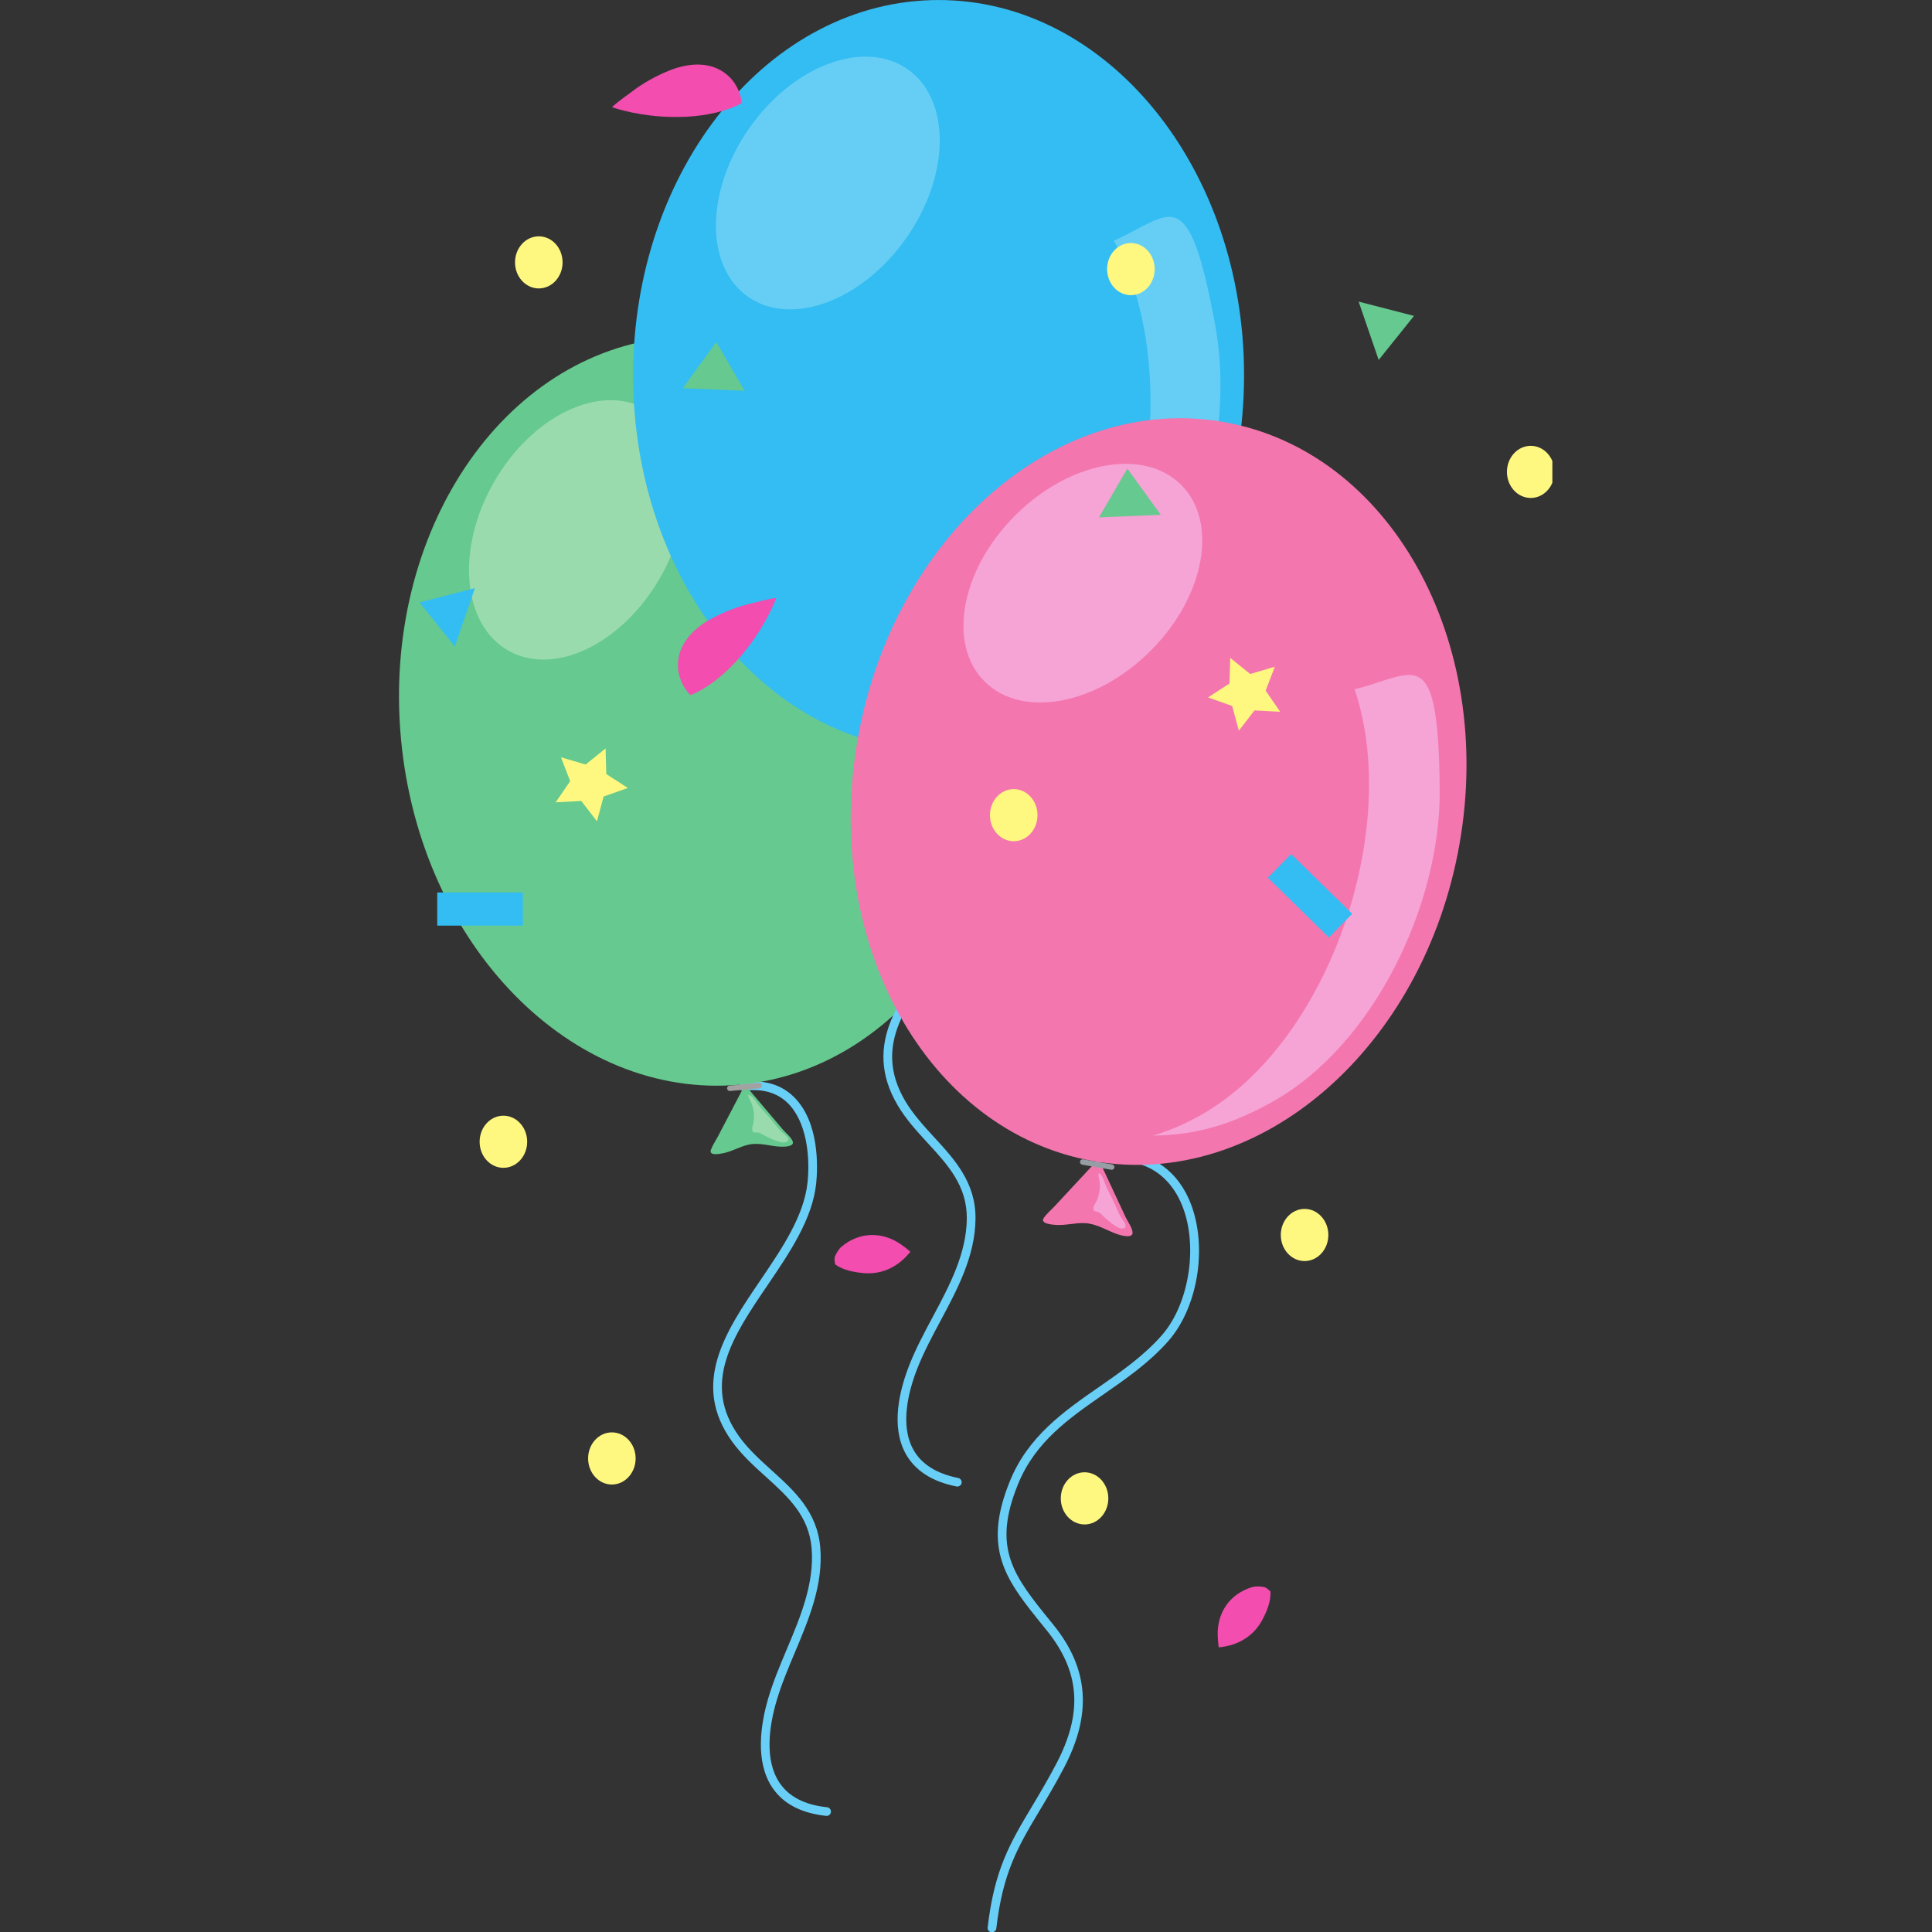 <?xml version="1.0" encoding="UTF-8"?>
<svg xmlns="http://www.w3.org/2000/svg" xmlns:xlink="http://www.w3.org/1999/xlink" width="375pt" height="375pt" viewBox="0 0 375 375" version="1.2">
<rect x="0" y="0" width="375" height="375" fill="#333333" stroke="none"/>
<defs>
<clipPath id="clip1">
  <path d="M 191.246 223 L 233 223 L 233 375 L 191.246 375 Z M 191.246 223 "/>
</clipPath>
<clipPath id="clip2">
  <path d="M 292.402 86 L 301.312 86 L 301.312 97 L 292.402 97 Z M 292.402 86 "/>
</clipPath>
</defs>
<g id="surface1">
<path style=" stroke:none;fill-rule:nonzero;fill:rgb(41.179%,81.18%,96.469%);fill-opacity:1;" d="M 160.449 352.465 C 160.414 352.465 160.387 352.461 160.355 352.461 C 155.543 351.949 152.031 350.117 149.93 347.008 C 146.547 341.996 147.602 334.867 149.078 329.766 C 150.02 326.527 151.383 323.281 152.703 320.148 C 155.359 313.848 158.098 307.332 157.535 300.516 C 157 294.184 152.934 290.512 148.633 286.617 C 146.352 284.562 143.996 282.43 142.125 279.848 C 133.965 268.555 140.906 258.344 147.613 248.465 C 151.766 242.352 156.062 236.027 156.742 229.508 C 157.277 224.375 156.535 217.621 152.859 214.066 C 150.762 212.035 147.902 211.25 144.391 211.715 C 143.926 211.773 143.508 211.449 143.445 210.992 C 143.379 210.531 143.703 210.109 144.172 210.051 C 148.227 209.508 151.543 210.449 154.031 212.855 C 159.203 217.859 158.699 227 158.422 229.684 C 157.699 236.625 153.281 243.121 149.012 249.41 C 142.332 259.242 136.02 268.523 143.496 278.863 C 145.258 281.309 147.551 283.375 149.762 285.375 C 154.121 289.316 158.625 293.383 159.215 300.379 C 159.816 307.605 156.992 314.312 154.258 320.801 C 152.957 323.891 151.613 327.086 150.703 330.234 C 149.32 334.988 148.312 341.598 151.328 346.066 C 153.137 348.746 156.234 350.336 160.535 350.785 C 160.996 350.836 161.332 351.25 161.281 351.715 C 161.238 352.148 160.871 352.465 160.449 352.465 "/>
<path style=" stroke:none;fill-rule:nonzero;fill:rgb(39.999%,78.819%,56.079%);fill-opacity:1;" d="M 195.918 132.543 C 199.648 172.594 176.242 207.508 143.637 210.527 C 111.027 213.547 81.574 183.527 77.836 143.48 C 74.105 103.43 97.508 68.516 130.117 65.496 C 162.727 62.477 192.18 92.496 195.918 132.543 "/>
<path style=" stroke:none;fill-rule:nonzero;fill:rgb(60.39%,85.88%,67.839%);fill-opacity:1;" d="M 128.211 111.992 C 120.859 124.938 107.645 131.344 98.691 126.301 C 89.742 121.246 88.449 106.656 95.805 93.707 C 103.164 80.758 116.379 74.352 125.324 79.395 C 134.277 84.445 135.566 99.039 128.211 111.992 "/>
<path style=" stroke:none;fill-rule:nonzero;fill:rgb(39.999%,78.819%,56.079%);fill-opacity:1;" d="M 144.59 210.566 C 142.836 213.91 141.094 217.254 139.34 220.602 C 138.902 221.434 138.309 222.297 137.984 223.184 C 137.559 224.363 139.562 224 140.289 223.855 C 142.051 223.527 143.555 222.559 145.297 222.176 C 147.387 221.719 149.34 222.449 151.414 222.566 C 152.105 222.605 154.34 222.625 153.836 221.465 C 153.508 220.688 152.48 219.875 151.941 219.23 C 150.305 217.305 148.672 215.383 147.043 213.453 C 146.223 212.496 145.406 211.531 144.59 210.566 "/>
<path style=" stroke:none;fill-rule:nonzero;fill:rgb(63.919%,63.139%,63.139%);fill-opacity:1;" d="M 147.871 210.668 C 147.898 210.957 147.684 211.211 147.391 211.238 L 141.707 211.762 C 141.414 211.789 141.156 211.582 141.129 211.293 C 141.102 211.004 141.316 210.746 141.609 210.719 L 147.293 210.188 C 147.586 210.164 147.848 210.379 147.871 210.668 "/>
<path style=" stroke:none;fill-rule:nonzero;fill:rgb(60.39%,85.88%,67.839%);fill-opacity:1;" d="M 151.098 221.566 C 151.488 221.668 151.996 221.816 152.391 221.719 C 152.613 221.668 152.973 221.531 153.008 221.285 C 153.102 220.652 151.977 219.977 151.59 219.586 C 150.949 218.918 150.391 218.172 149.801 217.461 C 149.012 216.504 148.141 215.613 147.355 214.645 C 146.848 214.031 146.426 213.289 145.824 212.758 C 145.797 212.734 145.258 212.402 145.246 212.516 C 145.191 213.059 145.73 213.754 145.918 214.25 C 146.211 215.035 146.34 215.918 146.352 216.758 C 146.355 217.324 146.285 217.871 146.125 218.414 C 146.027 218.727 145.953 219.074 146.031 219.402 C 146.164 219.922 146.441 219.82 146.871 219.809 C 147.535 219.793 148.09 220.262 148.656 220.531 C 149.438 220.906 150.258 221.34 151.098 221.566 "/>
<path style=" stroke:none;fill-rule:nonzero;fill:rgb(41.179%,81.18%,96.469%);fill-opacity:1;" d="M 185.812 288.539 C 185.758 288.539 185.703 288.531 185.648 288.523 C 180.898 287.574 177.578 285.422 175.77 282.129 C 172.875 276.828 174.578 269.832 176.527 264.887 C 177.762 261.746 179.426 258.641 181.027 255.641 C 184.254 249.613 187.594 243.379 187.656 236.547 C 187.719 230.191 184.016 226.152 180.086 221.883 C 178.012 219.621 175.859 217.285 174.238 214.535 C 167.16 202.547 175.02 193.016 182.613 183.805 C 187.316 178.102 192.188 172.199 193.465 165.766 C 194.469 160.707 194.363 153.914 191.031 150.035 C 189.133 147.82 186.363 146.758 182.824 146.91 C 182.391 146.91 181.969 146.566 181.945 146.105 C 181.922 145.641 182.285 145.25 182.75 145.23 C 186.855 145.078 190.062 146.316 192.316 148.941 C 197 154.398 195.645 163.453 195.121 166.094 C 193.754 172.938 188.754 179.008 183.922 184.871 C 176.359 194.047 169.211 202.703 175.695 213.688 C 177.227 216.273 179.312 218.551 181.332 220.75 C 185.305 225.07 189.414 229.539 189.344 236.559 C 189.277 243.805 185.84 250.227 182.52 256.43 C 180.934 259.391 179.301 262.453 178.098 265.504 C 176.281 270.109 174.664 276.598 177.254 281.324 C 178.805 284.164 181.742 286.027 185.98 286.875 C 186.441 286.969 186.734 287.406 186.645 287.867 C 186.559 288.266 186.211 288.539 185.812 288.539 "/>
<path style=" stroke:none;fill-rule:nonzero;fill:rgb(20%,74.12%,94.899%);fill-opacity:1;" d="M 241.473 72.832 C 241.473 113.051 214.93 145.66 182.18 145.66 C 149.434 145.66 122.887 113.051 122.887 72.832 C 122.887 32.605 149.434 0.004 182.18 0.004 C 214.93 0.004 241.473 32.605 241.473 72.832 "/>
<path style=" stroke:none;fill-rule:nonzero;fill:rgb(39.999%,80.779%,96.078%);fill-opacity:1;" d="M 203.293 131.371 C 200.211 134.266 196.691 136.773 192.676 138.801 C 201.34 137.184 207.766 133.711 214.32 128.391 C 231.969 114.074 239.883 84.812 235.875 63.129 C 230.574 34.508 227.359 41.789 216.207 46.715 C 229.516 71.121 223.527 112.414 203.293 131.371 "/>
<path style=" stroke:none;fill-rule:nonzero;fill:rgb(39.999%,80.779%,96.078%);fill-opacity:1;" d="M 175.969 46.117 C 167.441 58.332 153.688 63.496 145.246 57.641 C 136.805 51.789 136.879 37.145 145.398 24.926 C 153.93 12.711 167.68 7.555 176.121 13.402 C 184.562 19.254 184.492 33.902 175.969 46.117 "/>
<path style=" stroke:none;fill-rule:nonzero;fill:rgb(59.219%,61.569%,64.31%);fill-opacity:1;" d="M 186.379 146.184 C 186.379 146.473 186.145 146.715 185.852 146.715 L 180.145 146.715 C 179.855 146.715 179.613 146.473 179.613 146.184 C 179.613 145.895 179.855 145.66 180.145 145.66 L 185.852 145.66 C 186.145 145.66 186.379 145.895 186.379 146.184 "/>
<path style=" stroke:none;fill-rule:nonzero;fill:rgb(95.29%,46.269%,68.239%);fill-opacity:1;" d="M 213.215 224.965 C 210.406 227.984 207.598 231.016 204.785 234.043 C 204.082 234.797 203.211 235.527 202.617 236.371 C 201.824 237.5 204.035 237.684 204.852 237.75 C 206.801 237.902 208.66 237.312 210.609 237.41 C 212.945 237.531 214.801 238.855 216.949 239.578 C 217.668 239.816 220.016 240.48 219.824 239.113 C 219.691 238.199 218.852 237.039 218.461 236.207 C 217.297 233.707 216.137 231.207 214.965 228.715 C 214.383 227.465 213.797 226.215 213.215 224.965 "/>
<g clip-path="url(#clip1)" clip-rule="nonzero">
<path style=" stroke:none;fill-rule:nonzero;fill:rgb(41.179%,81.18%,96.469%);fill-opacity:1;" d="M 192.543 375.055 C 192.508 375.055 192.477 375.055 192.445 375.051 C 191.984 375 191.648 374.578 191.703 374.121 C 193.008 362.852 196.059 357.734 200.297 350.645 C 201.707 348.281 203.309 345.602 204.988 342.418 C 210.227 332.496 209.66 324.48 203.152 316.434 L 202.586 315.734 C 195.336 306.781 190.543 300.867 196.051 287.406 C 199.602 278.734 206.559 273.902 213.293 269.23 C 217.547 266.277 221.938 263.23 225.465 259.227 C 231.035 252.918 232.715 241.004 229.121 233.215 C 227.457 229.594 223.949 225.301 216.711 225.301 C 216.633 225.301 216.57 225.312 216.48 225.305 C 216.02 225.305 215.641 224.934 215.637 224.473 C 215.629 224.008 216.004 223.625 216.469 223.621 C 222.941 223.484 227.977 226.699 230.656 232.508 C 234.559 240.988 232.797 253.469 226.734 260.336 C 223.066 264.488 218.59 267.598 214.258 270.602 C 207.426 275.352 200.973 279.828 197.613 288.039 C 192.48 300.582 196.777 305.891 203.898 314.68 L 204.469 315.379 C 211.359 323.906 211.996 332.742 206.48 343.199 C 204.781 346.422 203.168 349.121 201.738 351.508 C 197.617 358.41 194.641 363.406 193.383 374.312 C 193.328 374.738 192.965 375.055 192.543 375.055 "/>
</g>
<path style=" stroke:none;fill-rule:nonzero;fill:rgb(95.29%,46.269%,68.239%);fill-opacity:1;" d="M 283.285 163.855 C 276.305 203.477 244.504 231.016 212.25 225.371 C 179.996 219.73 159.504 183.039 166.48 143.426 C 173.461 103.809 205.258 76.266 237.516 81.91 C 269.77 87.559 290.262 124.242 283.285 163.855 "/>
<path style=" stroke:none;fill-rule:nonzero;fill:rgb(96.469%,63.919%,83.919%);fill-opacity:1;" d="M 235.523 214.941 C 231.98 217.258 228.09 219.129 223.781 220.426 C 232.594 220.332 239.52 218.016 246.902 213.906 C 266.77 202.84 279.637 175.387 279.449 153.344 C 279.199 124.238 274.766 130.852 262.926 133.785 C 271.801 160.117 258.746 199.758 235.523 214.941 "/>
<path style=" stroke:none;fill-rule:nonzero;fill:rgb(96.469%,63.919%,83.919%);fill-opacity:1;" d="M 223.395 126.262 C 212.883 136.824 198.438 139.539 191.137 132.316 C 183.844 125.102 186.449 110.688 196.965 100.125 C 207.48 89.559 221.926 86.852 229.223 94.066 C 236.523 101.281 233.91 115.699 223.395 126.262 "/>
<path style=" stroke:none;fill-rule:nonzero;fill:rgb(59.219%,61.569%,64.31%);fill-opacity:1;" d="M 216.301 226.617 C 216.246 226.902 215.969 227.094 215.684 227.047 L 210.059 226.062 C 209.77 226.012 209.578 225.738 209.633 225.453 C 209.68 225.164 209.957 224.973 210.246 225.027 L 215.867 226.008 C 216.156 226.062 216.348 226.328 216.301 226.617 "/>
<path style=" stroke:none;fill-rule:nonzero;fill:rgb(96.469%,63.919%,83.919%);fill-opacity:1;" d="M 216.535 237.98 C 216.883 238.184 217.324 238.461 217.738 238.465 C 217.961 238.473 218.348 238.438 218.445 238.211 C 218.703 237.625 217.797 236.68 217.535 236.195 C 217.086 235.387 216.746 234.523 216.367 233.68 C 215.855 232.547 215.246 231.465 214.742 230.328 C 214.422 229.602 214.207 228.77 213.77 228.102 C 213.746 228.066 213.312 227.609 213.277 227.711 C 213.078 228.223 213.414 229.043 213.461 229.566 C 213.539 230.398 213.43 231.285 213.223 232.094 C 213.078 232.648 212.863 233.156 212.559 233.637 C 212.391 233.91 212.223 234.227 212.219 234.566 C 212.199 235.102 212.504 235.074 212.914 235.18 C 213.562 235.332 213.973 235.934 214.445 236.344 C 215.105 236.914 215.777 237.543 216.535 237.98 "/>
<path style=" stroke:none;fill-rule:nonzero;fill:rgb(39.999%,78.819%,56.079%);fill-opacity:1;" d="M 274.457 61.316 L 263.707 58.543 L 267.602 69.867 Z M 274.457 61.316 "/>
<path style=" stroke:none;fill-rule:nonzero;fill:rgb(94.899%,30.199%,68.629%);fill-opacity:1;" d="M 244.996 314.449 C 245.898 312.766 246.758 310.734 246.578 308.77 C 246.523 309.035 246.012 308.109 245.207 308.012 C 244.469 307.918 243.73 307.859 243.004 308.07 C 238.762 309.352 236.25 312.934 236.352 317.371 C 236.371 318.18 236.445 318.969 236.551 319.75 C 240.008 319.441 243.203 317.797 244.996 314.449 "/>
<path style=" stroke:none;fill-rule:nonzero;fill:rgb(94.899%,30.199%,68.629%);fill-opacity:1;" d="M 141.68 21.047 C 142.465 20.758 143.27 20.438 143.984 19.977 C 143.82 18.219 142.918 16.293 141.723 15.074 C 138.523 11.781 133.844 12.09 129.836 13.719 C 127.258 14.77 124.793 16.137 122.586 17.836 C 121.648 18.559 119.969 19.664 118.785 20.812 C 125.562 23.035 134.918 23.547 141.68 21.047 "/>
<path style=" stroke:none;fill-rule:nonzero;fill:rgb(100%,97.249%,50.2%);fill-opacity:1;" d="M 201.379 158.223 C 201.379 161.02 199.316 163.281 196.77 163.281 C 194.215 163.281 192.152 161.02 192.152 158.223 C 192.152 155.426 194.215 153.164 196.77 153.164 C 199.316 153.164 201.379 155.426 201.379 158.223 "/>
<path style=" stroke:none;fill-rule:nonzero;fill:rgb(100%,97.249%,50.2%);fill-opacity:1;" d="M 224.121 52.23 C 224.121 55.027 222.059 57.293 219.504 57.293 C 216.953 57.293 214.891 55.027 214.891 52.23 C 214.891 49.438 216.953 47.172 219.504 47.172 C 222.059 47.172 224.121 49.438 224.121 52.23 "/>
<path style=" stroke:none;fill-rule:nonzero;fill:rgb(100%,97.249%,50.2%);fill-opacity:1;" d="M 102.324 221.613 C 102.324 224.41 100.258 226.672 97.711 226.672 C 95.156 226.672 93.094 224.41 93.094 221.613 C 93.094 218.824 95.156 216.555 97.711 216.555 C 100.258 216.555 102.324 218.824 102.324 221.613 "/>
<path style=" stroke:none;fill-rule:nonzero;fill:rgb(100%,97.249%,50.2%);fill-opacity:1;" d="M 117.16 154.605 L 121.863 152.945 L 117.68 150.238 L 117.543 145.27 L 113.668 148.398 L 108.883 146.988 L 110.672 151.625 L 107.852 155.73 L 112.828 155.465 L 115.871 159.41 L 117.16 154.605 "/>
<path style=" stroke:none;fill-rule:nonzero;fill:rgb(20%,74.12%,94.899%);fill-opacity:1;" d="M 257.938 181.969 L 246.09 170.359 L 250.617 165.766 L 262.465 177.367 L 257.938 181.969 "/>
<path style=" stroke:none;fill-rule:nonzero;fill:rgb(39.999%,78.819%,56.079%);fill-opacity:1;" d="M 139.02 66.383 L 132.52 75.355 L 144.516 75.852 Z M 139.02 66.383 "/>
<path style=" stroke:none;fill-rule:nonzero;fill:rgb(100%,97.249%,50.2%);fill-opacity:1;" d="M 123.375 283.078 C 123.375 285.879 121.312 288.145 118.762 288.145 C 116.215 288.145 114.152 285.879 114.152 283.078 C 114.152 280.285 116.215 278.023 118.762 278.023 C 121.312 278.023 123.375 280.285 123.375 283.078 "/>
<path style=" stroke:none;fill-rule:nonzero;fill:rgb(20%,74.12%,94.899%);fill-opacity:1;" d="M 81.434 116.938 L 92.176 114.156 L 88.281 125.48 Z M 81.434 116.938 "/>
<path style=" stroke:none;fill-rule:nonzero;fill:rgb(94.899%,30.199%,68.629%);fill-opacity:1;" d="M 167.633 247.109 C 165.727 246.938 163.551 246.547 161.996 245.32 C 162.25 245.418 161.754 244.488 162.109 243.762 C 162.434 243.098 162.785 242.441 163.367 241.957 C 166.758 239.117 171.145 238.98 174.816 241.492 C 175.48 241.945 176.105 242.441 176.703 242.961 C 174.559 245.676 171.426 247.449 167.633 247.109 "/>
<path style=" stroke:none;fill-rule:nonzero;fill:rgb(94.899%,30.199%,68.629%);fill-opacity:1;" d="M 136.289 133.812 C 135.559 134.23 134.797 134.648 133.992 134.906 C 132.738 133.656 131.824 131.738 131.637 130.043 C 131.125 125.492 134.348 122.082 138.156 120.043 C 140.609 118.723 143.238 117.707 145.961 117.09 C 147.113 116.832 149.039 116.246 150.68 116.066 C 148.082 122.691 142.523 130.207 136.289 133.812 "/>
<path style=" stroke:none;fill-rule:nonzero;fill:rgb(100%,97.249%,50.2%);fill-opacity:1;" d="M 248.602 239.715 C 248.602 242.504 250.672 244.77 253.219 244.77 C 255.766 244.77 257.832 242.504 257.832 239.715 C 257.832 236.914 255.766 234.648 253.219 234.648 C 250.672 234.648 248.602 236.914 248.602 239.715 "/>
<path style=" stroke:none;fill-rule:nonzero;fill:rgb(100%,97.249%,50.2%);fill-opacity:1;" d="M 99.965 50.93 C 99.965 53.719 102.035 55.984 104.582 55.984 C 107.133 55.984 109.195 53.719 109.195 50.93 C 109.195 48.129 107.133 45.871 104.582 45.871 C 102.035 45.871 99.965 48.129 99.965 50.93 "/>
<g clip-path="url(#clip2)" clip-rule="nonzero">
<path style=" stroke:none;fill-rule:nonzero;fill:rgb(100%,97.249%,50.2%);fill-opacity:1;" d="M 292.496 91.594 C 292.496 94.391 294.566 96.652 297.117 96.652 C 299.664 96.652 301.73 94.391 301.73 91.594 C 301.73 88.797 299.664 86.535 297.117 86.535 C 294.566 86.535 292.496 88.797 292.496 91.594 "/>
</g>
<path style=" stroke:none;fill-rule:nonzero;fill:rgb(100%,97.249%,50.2%);fill-opacity:1;" d="M 239.168 137.031 L 234.473 135.371 L 238.648 132.656 L 238.785 127.691 L 242.664 130.82 L 247.445 129.406 L 245.66 134.051 L 248.477 138.152 L 243.5 137.891 L 240.457 141.828 L 239.168 137.031 "/>
<path style=" stroke:none;fill-rule:nonzero;fill:rgb(20%,74.12%,94.899%);fill-opacity:1;" d="M 84.871 179.664 L 101.484 179.664 L 101.484 173.227 L 84.871 173.227 L 84.871 179.664 "/>
<path style=" stroke:none;fill-rule:nonzero;fill:rgb(39.999%,78.819%,56.079%);fill-opacity:1;" d="M 218.812 90.953 L 225.312 99.926 L 213.312 100.422 Z M 218.812 90.953 "/>
<path style=" stroke:none;fill-rule:nonzero;fill:rgb(100%,97.249%,50.2%);fill-opacity:1;" d="M 205.898 290.836 C 205.898 293.629 207.965 295.895 210.516 295.895 C 213.062 295.895 215.125 293.629 215.125 290.836 C 215.125 288.039 213.062 285.77 210.516 285.77 C 207.965 285.77 205.898 288.039 205.898 290.836 "/>
</g>
</svg>
